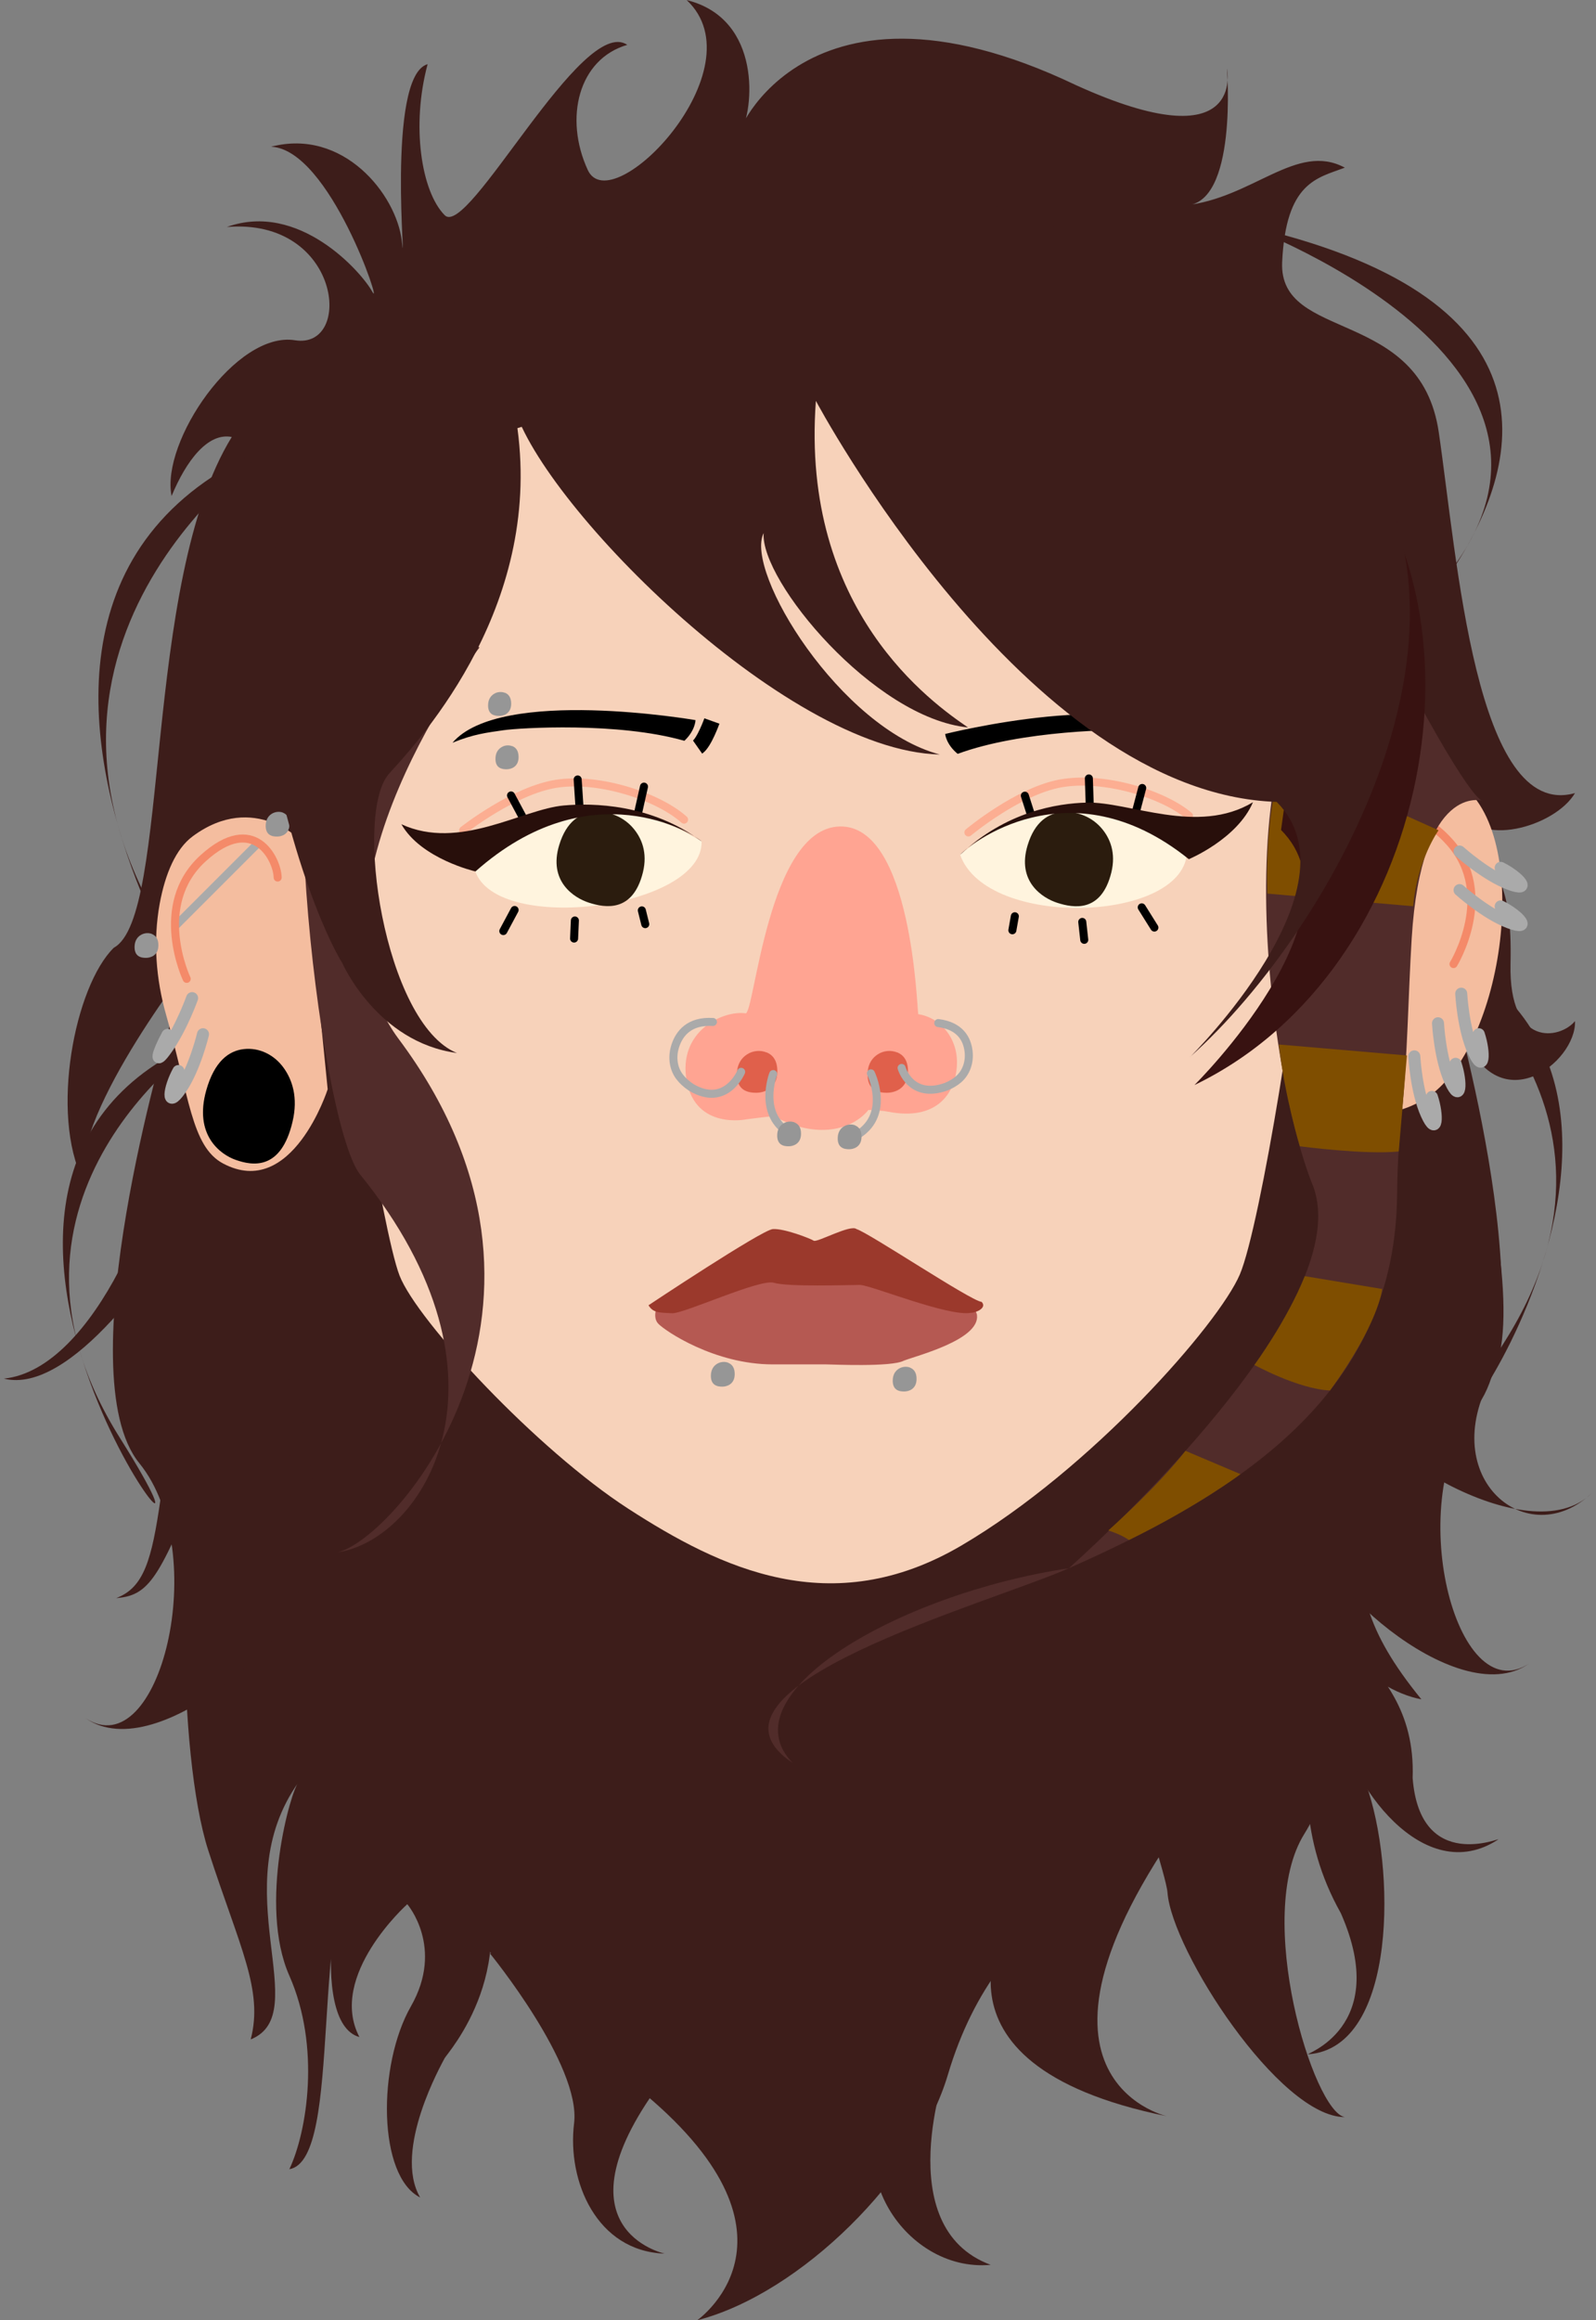 <?xml version="1.0" encoding="UTF-8"?><svg id="Camada_1" xmlns="http://www.w3.org/2000/svg" viewBox="0 0 200.72 291.71"><rect x="0" y="0" width="200.72" height="291.71" fill="#808080" stroke="none"/><path d="m178.76,152.45s-2.91,9.86-1.29,15.8-6.95,19.3-6.49,24.63c-.02,6.7.5,11.87,7.78,20.77-6.38-1.19-14.26-8.61-14.26-17.8,2.78,7.71,6.02,24.33-.46,34.72-6.43,10.29,1.16,35.01,5.1,35.61-8.25,0-21.77-20.96-22.31-28.23-.15-2.02-3.66-12.07-3.4-14.07,1.94-14.72,3.23-9.63,3.23-9.63,0,0-5.32,6.53-2.54,11.57-4.83-2.67-7.93-40.56-7.93-45.44,2.62-3.17-82.17-12.64-82.17-12.64,0,0-2.33,49.48,5.08,64.32,7.41,14.84-2.88,26.11-3.18,26.71s-6.55,11.57-3.08,17.51c-5.33-2.67-5.39-16.62-1.16-24.03,4.24-7.42-.46-12.84-.46-12.84,0,0-10.05,8.99-6.02,16.7-6.55-1.78-2.78-24.03.69-26.41-7.25,9.71-2.55,41.84-9.5,43.03,2.25-4.75,3.94-15.43,0-24.33s.23-23.44,1.16-24.33c-9.5,13.35,2.08,29.08-6.02,32.34,1.62-6.23-1.39-11.57-5.33-23.74-3.94-12.17-3.94-43.62,0-48.96-6.01,13.82-6.95,16.91-11.58,17.21,3.48-1.3,4.47-4.81,5.57-12.46,1.1-7.66-.74-27.53,4.38-37.2-4.38,7.91-15.74,24.15-24.08,22.07,11.58-1.19,20.18-24.12,20.51-32.68s3.81-20.73,3.81-20.73c0,0-15.52,19.58-14.36,28.49-4.17-8.31-1.07-24.42,3.87-29.26,7.18-3.87,3.47-45.81,14.83-64.21-3.01-.59-5.72,2.97-7.57,7.42-1.38-6.82,8.11-20.77,15.52-19.58,7.41,1.19,5.79-15.43-8.57-14.24,9.03-3.26,16.91,5.62,18.3,8.15s-5.33-17.94-12.74-18.24c9.03-2.37,15.75,5.93,16.45,11.87s-2.08-20.77,3.24-22.25c-2.08,7.71-.8,16.02,2.15,18.99S73.21,1.78,78.89,5.64c-6.13,1.78-7.98,9.2-4.97,15.73s21.63-12.76,12.44-21.36c9.57,2.37,8.41,13.95,6.79,16.62s6.72-22.85,42.16-5.93c21.54,9.79,19-2.08,19-2.08,0,0,1.39,17.21-5.33,17.21,8.57-.89,14.1-8.01,20.15-4.75-3.45,1.31-7.41,1.78-7.88,11.87-.46,10.09,17.37,5.64,19.69,21.36,2.32,15.73,4.63,48.96,17.14,45.4-2.55,4.31-12.47,7.01-14.23,1.87,4.27,8.72,6.35,8.96,6.12,19.61-.23,10.65,6.25,9.46,8.11,7.19.2,5.2-9.84,13.06-14.23,1.17-4.39-11.89-5.1,22.9-5.1,22.9Z" style="fill:#3d1d1a; stroke-width:0px;"/><path d="m34.58,55.85s-36.99,24.38-13.36,62-40.49-40.25,13.36-62Z" style="fill:#3d1d1a; stroke-width:0px;"/><path d="m37.38,174.1s7.85,64.41,36.72,83.94c28.87,19.53,16.28,31.66,13.59,33.68,13.03-3.37,27.71-18.04,31.52-30.87,6.63-22.34,23.58-25.14,27.39-30.53,3.81-5.39,28.37-32.55,11.89-50.4s-112.18-19.04-121.1-5.81Z" style="fill:#3d1d1a; stroke-width:0px;"/><path d="m181.94,122.8s12.8,43,3.61,54.29c-9.19,11.3-2.55,38.2,6.76,32.06-9.21,6.48-28.74-12.01-26.63-17.11s-.73-75.45,6.99-76c7.72-.56,9.27,6.76,9.27,6.76Z" style="fill:#3d1d1a; stroke-width:0px;"/><path d="m174.61,104.58s20.01,55.79,12.98,68.54c-7.03,12.76,4.58,22.28,12.63,14.57-7.91,8.02-30.42-6.68-29.26-12.08s-14.18-74.11-6.69-76.03c7.5-1.93,10.33,4.99,10.33,4.99Z" style="fill:#3d1d1a; stroke-width:0px;"/><path d="m21.13,129.67s-12.8,43-3.61,54.29c9.19,11.3,2.55,38.2-6.76,32.06,9.21,6.48,28.74-12.01,26.63-17.11-2.11-5.1.73-75.45-6.99-76-7.72-.56-9.27,6.76-9.27,6.76Z" style="fill:#3d1d1a; stroke-width:0px;"/><path d="m156.42,28.29s54.18,19.77,19.56,50.28c-34.62,30.51,59.3-32.64-19.56-50.28Z" style="fill:#3d1d1a; stroke-width:0px;"/><path d="m178.44,118.29s30.07,19.77,10.86,50.28c-19.21,30.51,32.91-32.64-10.86-50.28Z" style="fill:#3d1d1a; stroke-width:0px;"/><path d="m25.95,130.52s-30.07,19.77-10.86,50.28c19.21,30.51-32.91-32.64,10.86-50.28Z" style="fill:#3d1d1a; stroke-width:0px;"/><path d="m42.94,121.42s5.1,33.27,7.31,38.96c2.22,5.69,17.28,21.89,28.8,29.33s25.48,14.23,41.87,4.6c16.39-9.63,32.34-27.85,35-34.06s7.97-39.91,7.53-44.07,5.32-49.68-10.19-59.09c-15.51-9.41-79.31-10.72-95.7,0-16.39,10.72-15.22,60.53-14.62,64.34Z" style="fill:#f7d2ba; stroke-width:0px;"/><path d="m93.75,127.41c1.16.16,2.77-23.29,11.86-23.5,9.08-.21,9.72,22.92,9.87,23.6,2.71.4,5.09,3,4.86,6.53-.23,3.54-2.61,6.89-8.6,5.74-.67-.13-1.54-.2-2.52-.23-2.03,2.5-6.55,3.76-11.91.76-2.04.23-3.44.42-3.44.42,0,0-6.37,1.34-7.51-4.83-1.14-6.17,4.5-8.91,7.41-8.5Z" style="fill:#ffa492; stroke-width:0px;"/><path d="m38.12,105.9s-6.11-6.51-13.89-.75c-2.1,1.55-3.45,4.67-4.15,8.49-.84,4.65-.47,9.47.82,13.99,2.9,10.11,3.14,16.51,7.15,18.65,8.69,4.63,13.16-9.33,13.16-9.33" style="fill:#f4bd9f; stroke-width:0px;"/><path d="m167.73,99.64s7.11-7.9,16.16-.91,5.06,34.03-5.06,39.65c-10.11,5.62-13.77-5.99-13.77-5.99" style="fill:#f4bd9f; stroke-width:0px;"/><path d="m58.25,104.39s6.39-5.05,11.79-5.86,12.79,1.65,15.99,4.52" style="fill:none; stroke:#fcae92; stroke-linecap:round; stroke-miterlimit:10; stroke-width:1.01px;"/><path d="m121.79,104.66s6.25-5.22,11.63-6.17,12.83,1.31,16.11,4.08" style="fill:none; stroke:#fcae92; stroke-linecap:round; stroke-miterlimit:10; stroke-width:1.01px;"/><line x1="22.03" y1="116.44" x2="32.22" y2="106.25" style="fill:none; stroke:#aaa; stroke-linecap:round; stroke-miterlimit:10; stroke-width:1.01px;"/><path d="m23.48,123.07s-4.41-9.26,2.05-15.15,9.36.2,9.39,2.41" style="fill:none; stroke:#f48a69; stroke-linecap:round; stroke-miterlimit:10; stroke-width:1.01px;"/><path d="m182.8,121.21s5.36-8.74-.44-15.28-9.33-.79-9.59,1.41" style="fill:none; stroke:#f48a69; stroke-linecap:round; stroke-miterlimit:10; stroke-width:1.01px;"/><line x1="72.2" y1="118" x2="72.3" y2="115.73" style="fill:none; stroke:#000; stroke-linecap:round; stroke-miterlimit:10; stroke-width:1.01px;"/><line x1="81.15" y1="116.19" x2="80.72" y2="114.46" style="fill:none; stroke:#000; stroke-linecap:round; stroke-miterlimit:10; stroke-width:1.01px;"/><line x1="128.89" y1="100.04" x2="130" y2="103.51" style="fill:none; stroke:#000; stroke-linecap:round; stroke-miterlimit:10; stroke-width:1.01px;"/><line x1="136.94" y1="97.87" x2="137.06" y2="101.51" style="fill:none; stroke:#000; stroke-linecap:round; stroke-miterlimit:10; stroke-width:1.01px;"/><line x1="143.65" y1="99.07" x2="142.72" y2="102.59" style="fill:none; stroke:#000; stroke-linecap:round; stroke-miterlimit:10; stroke-width:1.01px;"/><line x1="64.72" y1="114.41" x2="63.3" y2="117.06" style="fill:none; stroke:#000; stroke-linecap:round; stroke-miterlimit:10; stroke-width:1.01px;"/><line x1="136.36" y1="118.16" x2="136.11" y2="115.91" style="fill:none; stroke:#000; stroke-linecap:round; stroke-miterlimit:10; stroke-width:1.01px;"/><line x1="127.32" y1="116.96" x2="127.63" y2="115.2" style="fill:none; stroke:#000; stroke-linecap:round; stroke-miterlimit:10; stroke-width:1.01px;"/><line x1="143.59" y1="114.08" x2="145.18" y2="116.62" style="fill:none; stroke:#000; stroke-linecap:round; stroke-miterlimit:10; stroke-width:1.01px;"/><line x1="72.65" y1="98" x2="72.89" y2="101.63" style="fill:none; stroke:#000; stroke-linecap:round; stroke-miterlimit:10; stroke-width:1.01px;"/><line x1="80.99" y1="98.9" x2="80.19" y2="102.46" style="fill:none; stroke:#000; stroke-linecap:round; stroke-miterlimit:10; stroke-width:1.01px;"/><line x1="66.21" y1="103.63" x2="64.27" y2="100.01" style="fill:none; stroke:#000; stroke-linecap:round; stroke-miterlimit:10; stroke-width:1.01px;"/><path d="m120.75,107.46s13.51-12.41,28.54-.55c.03,9.08-25.22,10.02-28.54.55Z" style="fill:#fff4de; stroke-width:0px;"/><path d="m59.78,109.56s10.26-14.73,28.46-3.77c.18,8.44-25.64,11.74-28.46,3.77Z" style="fill:#fff4de; stroke-width:0px;"/><path d="m87.47,90.54s-24.51-4.24-30.56,2.84c2.66-1.09,4.34-1.27,6.4-1.57s14.43-1.06,22.76,1.33c1.38-1.3,1.4-2.6,1.4-2.6Z" style="stroke-width:0px;"/><path d="m118.87,92.28s23.94-6,30.43.64c-2.71-.9-4.38-.95-6.44-1.1s-14.35-.02-22.42,2.96c-1.46-1.2-1.57-2.49-1.57-2.49Z" style="stroke-width:0px;"/><path d="m89.53,90.65s-.96,2.69-1.8,3.28" style="fill:none; stroke:#000; stroke-miterlimit:10; stroke-width:2.01px;"/><path d="m82.79,163.84s-.87,1.68,0,2.59,7.06,5.11,14.39,5.11,6.13,0,6.73,0,8.23.36,9.74-.46c1.64-.64,9.6-2.64,9.22-5.74s-17.77-8.57-19.84-8.21c-2.07.36-19.14,5.12-20.24,6.71Z" style="fill:#b55952; stroke-width:0px;"/><path d="m81.57,164.1s14.22-9.46,15.62-9.57,4.74,1.19,5.15,1.46,4.64-2.1,5.38-1.46c1.55.46,14.41,9.06,15.73,9.15.72.73-.66,1.37-1.33,1.37-2.8.55-12.64-3.5-13.97-3.5s-9.06.27-10.82-.27-11.35,3.92-12.82,3.83-2.36,0-2.95-1Z" style="fill:#9b392c; stroke-width:0px;"/><path d="m96.41,132.32c-.8-.32-1.72-.23-2.45.24-.59.38-1.19,1.05-1.27,2.24-.15,2.38,1.46,2.59,2.42,2.59.91,0,2.62-.45,2.65-2.65.02-1.43-.59-2.12-1.35-2.43Z" style="fill:#e0604b; stroke-width:0px;"/><path d="m91.61,171.34c-.47-.19-1.02-.13-1.45.14-.35.22-.7.62-.75,1.33-.09,1.41.86,1.53,1.43,1.53.54,0,1.55-.27,1.56-1.56.01-.84-.35-1.25-.8-1.43Z" style="fill:#969696; stroke-width:0px;"/><path d="m114.48,171.95c-.47-.19-1.02-.13-1.45.14-.35.22-.7.62-.75,1.33-.09,1.41.86,1.53,1.43,1.53.54,0,1.55-.27,1.56-1.56.01-.84-.35-1.25-.8-1.43Z" style="fill:#969696; stroke-width:0px;"/><path d="m112.84,132.32c-.8-.32-1.72-.23-2.45.24-.59.38-1.19,1.05-1.27,2.24-.15,2.38,1.46,2.59,2.42,2.59.91,0,2.62-.45,2.65-2.65.02-1.43-.59-2.12-1.35-2.43Z" style="fill:#e0604b; stroke-width:0px;"/><path d="m74.75,102.08c1.87-.14,3.74.66,4.94,2.11.97,1.17,1.79,2.98,1.16,5.51-1.26,5.06-4.75,4.44-6.76,3.8-1.89-.6-5.16-2.68-3.76-7.26.91-2.99,2.63-4.03,4.43-4.16Z" style="fill:#2b1c0e; stroke-width:0px;"/><path d="m30.66,131.9c1.95-.22,3.87.71,5.08,2.45.98,1.41,1.78,3.59,1.05,6.68-1.45,6.19-5.06,5.53-7.14,4.8-1.95-.68-5.29-3.13-3.71-8.75,1.03-3.66,2.85-4.97,4.72-5.18Z" style="stroke-width:0px;"/><path d="m133.66,102.1c1.87-.14,3.74.66,4.94,2.11.97,1.17,1.79,2.98,1.16,5.51-1.26,5.06-4.75,4.44-6.76,3.8-1.89-.6-5.16-2.68-3.76-7.26.91-2.99,2.63-4.03,4.43-4.16Z" style="fill:#2b1c0e; stroke-width:0px;"/><path d="m113.39,134.27s1.12,4,5.65,2.34c.65-.28,1.14-.59,1.53-.93.89-.78,1.42-2.06,1.24-3.53s-1.02-3.17-3.81-3.52" style="fill:none; stroke:#aaa; stroke-linecap:round; stroke-miterlimit:10; stroke-width:1.01px;"/><path d="m93.21,134.76s-1.9,4.58-6.3,1.94c-.62-.42-1.07-.84-1.41-1.28-.78-.99-1.06-2.45-.56-3.96s1.73-3.15,4.72-2.97" style="fill:none; stroke:#aaa; stroke-linecap:round; stroke-miterlimit:10; stroke-width:1.01px;"/><path d="m97.24,135.04s-2.01,5.23,2.22,7.49" style="fill:none; stroke:#aaa; stroke-linecap:round; stroke-miterlimit:10; stroke-width:1.01px;"/><path d="m109.53,134.95s2.45,5.04-1.56,7.65" style="fill:none; stroke:#aaa; stroke-linecap:round; stroke-miterlimit:10; stroke-width:1.01px;"/><path d="m99.95,141.12c-.47-.19-1.02-.13-1.45.14-.35.22-.7.62-.75,1.33-.09,1.41.86,1.53,1.43,1.53.54,0,1.55-.27,1.56-1.56.01-.84-.35-1.25-.8-1.43Z" style="fill:#969696; stroke-width:0px;"/><path d="m35.62,102.18c-.47-.19-1.02-.13-1.45.14-.35.22-.7.62-.75,1.33-.09,1.41.86,1.53,1.43,1.53.54,0,1.55-.27,1.56-1.56.01-.84-.35-1.25-.8-1.43Z" style="fill:#969696; stroke-width:0px;"/><path d="m19.13,117.43c-.47-.19-1.02-.13-1.45.14-.35.22-.7.62-.75,1.33-.09,1.41.86,1.53,1.43,1.53.54,0,1.55-.27,1.56-1.56.01-.84-.35-1.25-.8-1.43Z" style="fill:#969696; stroke-width:0px;"/><path d="m63.51,87.11c-.46-.18-.99-.13-1.4.14-.34.22-.68.6-.72,1.28-.09,1.36.83,1.48,1.39,1.48.52,0,1.5-.26,1.51-1.52,0-.82-.34-1.21-.77-1.39Z" style="fill:#969696; stroke-width:0px;"/><path d="m64.44,93.82c-.46-.18-.99-.13-1.4.14-.34.22-.68.6-.72,1.28-.09,1.36.83,1.48,1.39,1.48.52,0,1.5-.26,1.51-1.52,0-.82-.34-1.21-.77-1.39Z" style="fill:#969696; stroke-width:0px;"/><path d="m107.56,141.49c-.47-.19-1.02-.13-1.45.14-.35.22-.7.62-.75,1.33-.09,1.41.86,1.53,1.43,1.53.54,0,1.55-.27,1.56-1.56.01-.84-.35-1.25-.8-1.43Z" style="fill:#969696; stroke-width:0px;"/><path d="m25.53,130.03s-1.02,4.31-2.83,6.92c-1.81,2.61-1.46-.11-.26-2.29" style="fill:none; stroke:#aaa; stroke-linecap:round; stroke-miterlimit:10; stroke-width:1.51px;"/><path d="m183.56,107.06s3.29,2.97,6.26,4.08c2.97,1.11,1.14-.92-1.09-2.03" style="fill:none; stroke:#aaa; stroke-linecap:round; stroke-miterlimit:10; stroke-width:1.51px;"/><path d="m183.56,111.91s3.29,2.97,6.26,4.08c2.97,1.11,1.14-.92-1.09-2.03" style="fill:none; stroke:#aaa; stroke-linecap:round; stroke-miterlimit:10; stroke-width:1.51px;"/><path d="m183.77,124.93s.23,4.42,1.55,7.31c1.32,2.89,1.45.15.66-2.21" style="fill:none; stroke:#aaa; stroke-linecap:round; stroke-miterlimit:10; stroke-width:1.51px;"/><path d="m180.85,128.65s.23,4.42,1.55,7.31c1.32,2.89,1.45.15.66-2.21" style="fill:none; stroke:#aaa; stroke-linecap:round; stroke-miterlimit:10; stroke-width:1.51px;"/><path d="m177.87,132.81s.23,4.42,1.55,7.31c1.32,2.89,1.45.15.66-2.21" style="fill:none; stroke:#aaa; stroke-linecap:round; stroke-miterlimit:10; stroke-width:1.51px;"/><path d="m24.16,125.49s-1.28,3.6-3.09,6.21c-1.81,2.61-1.2.6,0-1.59" style="fill:none; stroke:#aaa; stroke-linecap:round; stroke-miterlimit:10; stroke-width:1.51px;"/><path d="m60.31,81.39s-23.68,30.78-10.26,49.12c25.25,33.65-.44,63.08-7.61,64.66,10.71-1.55,23.78-21.77,2.76-47.62-5.19-7.1-11.72-64.23-2.64-68.67,7.2-.19,17.76,2.51,17.76,2.51Z" style="fill:#512c2a; stroke-width:0px;"/><path d="m186.47,100.68s-7.72-2.41-8.93,17.31c-.45,7.38-.51,14.78-1.26,22.14-.45,4.39-.55,7.44-.58,10.22-.27,24.19-18.5,36.75-41.28,46.82-10.11,4.47-48.82,15.08-34.73,24.48-8.36-8.54,13.09-21.22,34.73-24.48,0,0,36.49-32.16,30.75-47.97-6.2-15.03-12.48-66.62,8.66-69.55,11.23,21.83,12.65,21.04,12.65,21.04Z" style="fill:#512c2a; stroke-width:0px;"/><path d="m161.35,95.6l19.57,8.79s-2.66,3.68-3.2,9.55c-5.23-.45-18.32-1.59-18.32-1.59,0,0-.52-9.72,1.95-16.75Z" style="fill:#7f4e00; stroke-width:0px;"/><path d="m160.82,131.32l16.12,1.38-1.03,12.07c-4.2.44-12.44-.65-12.44-.65,0,0-1.9-6.25-2.64-12.8Z" style="fill:#7f4e00; stroke-width:0px;"/><path d="m164.1,160.45l9.73,1.61s-.36,4.23-6.56,12.76c-3.97-.17-9.51-3.21-9.51-3.21,0,0,4.09-5.57,6.33-11.15Z" style="fill:#7f4e00; stroke-width:0px;"/><path d="m149.09,182.41l6.92,2.93s-5.31,4.01-14.02,8.28c-1.19-.79-2.6-1.2-2.6-1.2,0,0,6.17-5.47,9.7-10.01Z" style="fill:#7f4e00; stroke-width:0px;"/><path d="m161.11,104.35c10.71,10.71-10.89,32.07-10.89,32.07,30.18-14.54,38.13-60.73,17.7-81.16" style="fill:#381211; stroke-width:0px;"/><path d="m149.66,132.89c18.16-16.18,41.15-57.24,17.7-81.16-35.2-32.55-66.71-33.1-90.19-24.24s-47.42,28.63-44.07,61.55c4.08,22.98,9.94,32.03,9.94,32.03,0,0,4.37,9.97,14.42,11.32-9.14-3.72-13.11-30.42-8.42-35.24,5.36-5.84,20.35-23.26,15.48-46.52,2.66,11.74,33.96,43.79,53.67,44.23-12.5-3.3-24.59-22.96-22.15-27.84-.44,5.98,13.86,23.25,25.7,24.44-4.43-3.03-21.09-14.67-19.13-41.06,0,0,26.27,49.4,57.95,50.42,10.71,10.71-10.89,32.07-10.89,32.07Z" style="fill:#3d1d1a; stroke-width:0px;"/><path d="m83.59,283.34s-14.51-3.1,0-22.15c14.51-19.05-21.98-15.6-21.98-15.6,0,0,11.49,14.05,10.59,21.36s2.86,16.1,11.39,16.39Z" style="fill:#3d1d1a; stroke-width:0px;"/><path d="m146.73,266.06s-22.65-5.1,5.08-41.2c21.17-15.95-16.27,3.6-16.27,3.6l-8.33,12.24s-13.16,18.72,19.52,25.36Z" style="fill:#3d1d1a; stroke-width:0px;"/><path d="m164.55,258.27c-.75.06,10.48-3.23,4.08-17.73-5.32-9.47-4.36-17.87-4.08-24.94s-4.66-14.33-1.74-16.67c2.21-1.78,3.3,5.1,5.44,14.01.98,4.06,2.23,7.77,3.54,11.37,3.75,10.28,3.99,33.12-7.24,33.97Z" style="fill:#3d1d1a; stroke-width:0px;"/><path d="m188.4,231.28c.63-.41-9.81,4.35-10.74-7.74.3-8.57-4-12.82-7.2-16.7-3.2-3.88-2.27-10.97-5.61-10.58-2.53.29-.51,4.87,1.51,11.24.92,2.9,1.47,5.77,1.93,8.61,1.3,8.11,10.72,21.33,20.12,15.17Z" style="fill:#3d1d1a; stroke-width:0px;"/><path d="m119.08,259.85s-7.31,20.16,5.51,24.9c-11.11,1.03-19.95-13.47-11.11-22.31,5.53-5.53,5.6-2.59,5.6-2.59Z" style="fill:#3d1d1a; stroke-width:0px;"/><path d="m59.78,109.56s-6.81-1.56-9.3-5.93c7.32,3.37,15.17-1.89,20.43-2.36,3.58-.32,11-.23,17.34,4.53-.95-.95-13.94-9.12-28.46,3.77Z" style="fill:#280f0b; stroke-width:0px;"/><path d="m149.52,108.02s6.09-2.53,8.06-7.16c-6.97,4.2-15.57-.1-20.94.05-3.66.1-10.09,1.09-15.89,6.56.84-1.06,13.68-11.61,28.77.56Z" style="fill:#280f0b; stroke-width:0px;"/></svg>